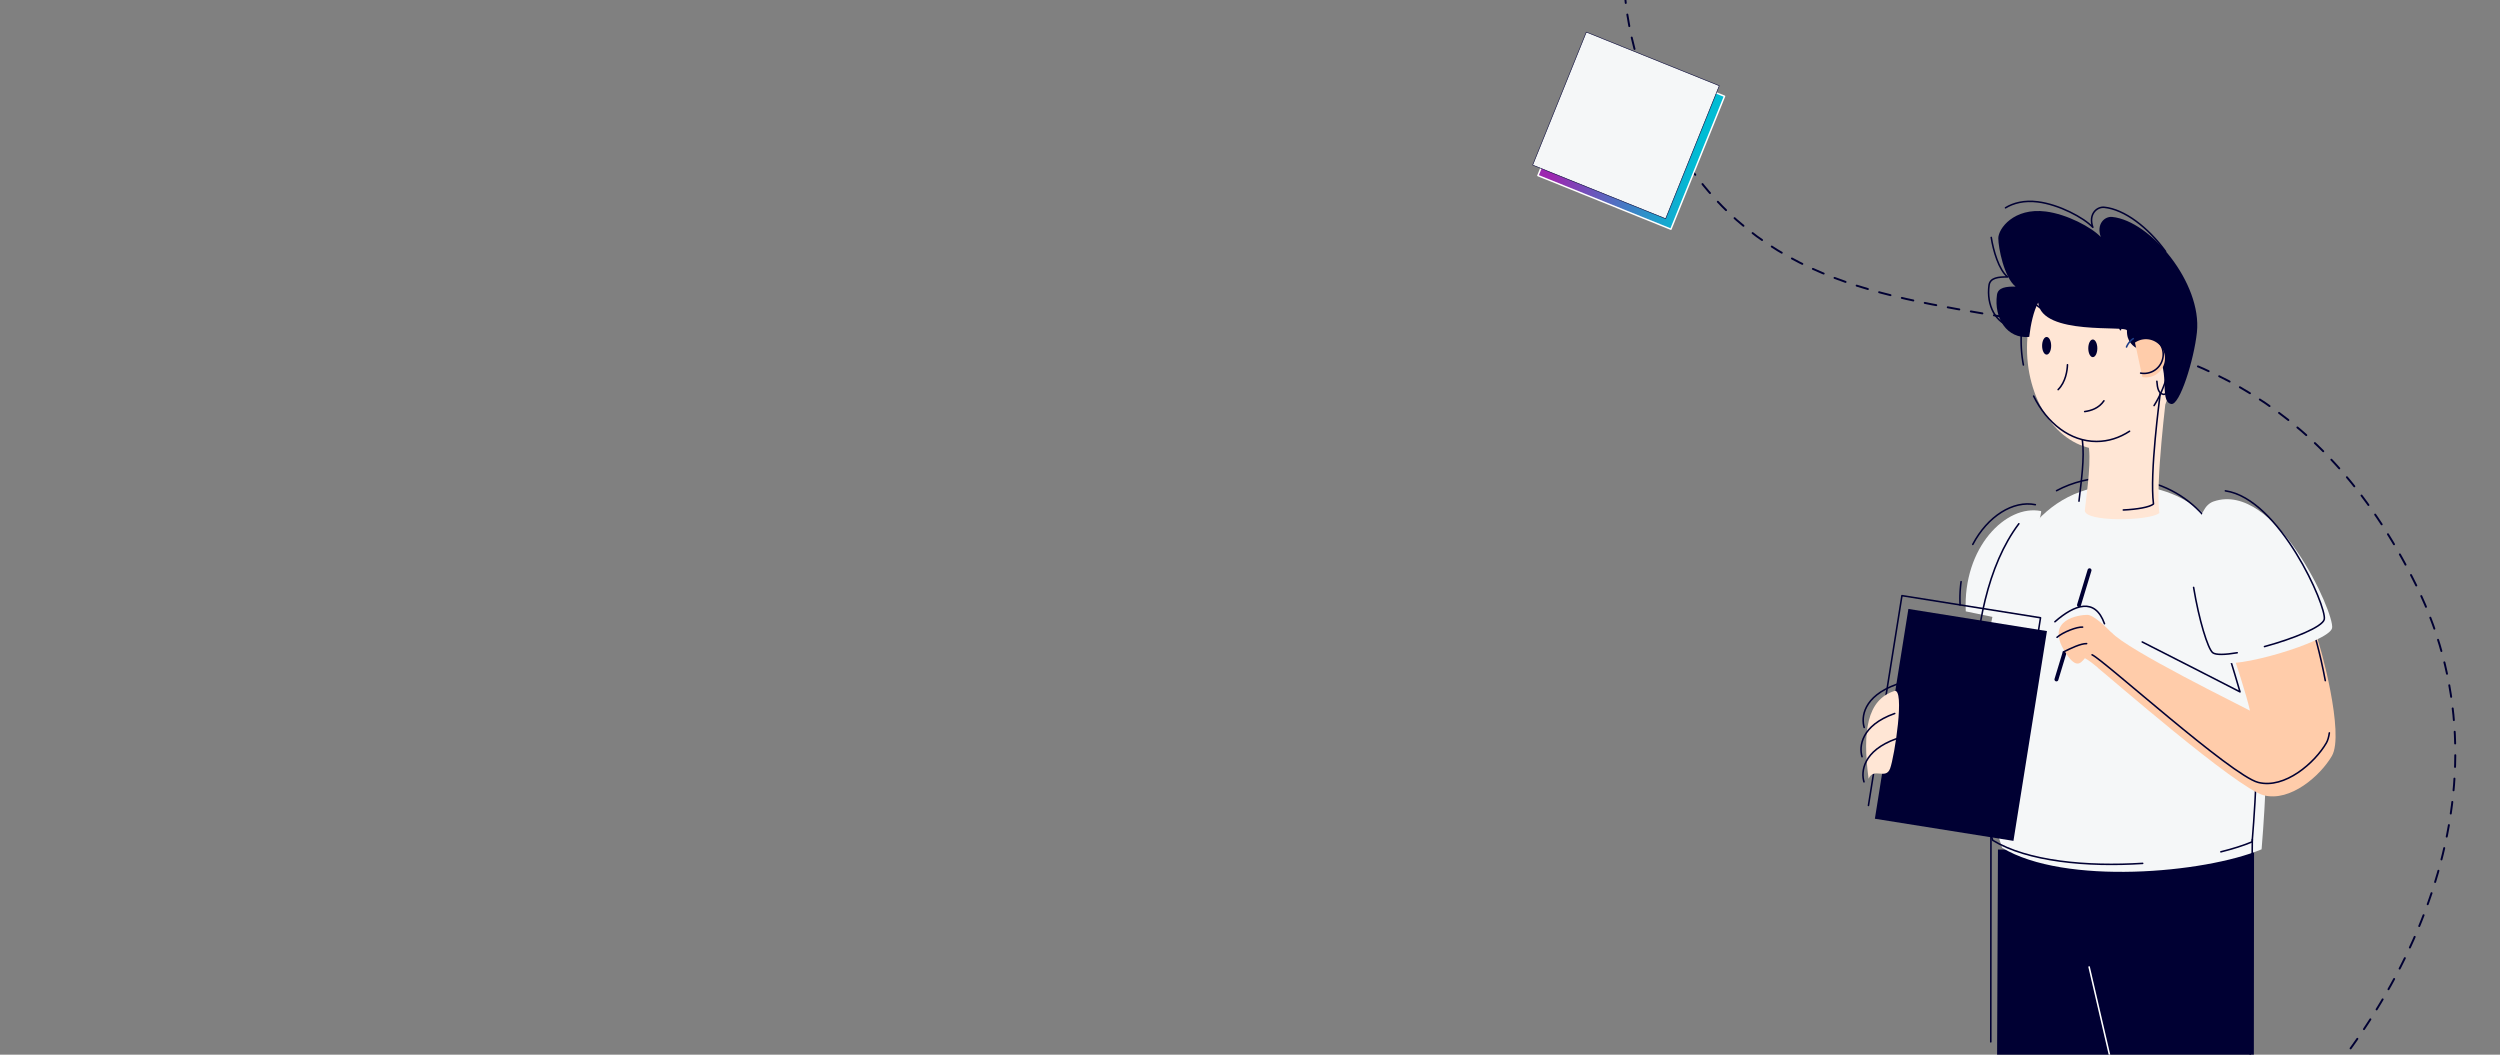 <?xml version="1.0" encoding="UTF-8" standalone="no"?>
<!-- Created with Inkscape (http://www.inkscape.org/) -->

<svg
   width="1280"
   height="540"
   viewBox="0 0 338.667 142.875"
   version="1.1"
   id="svg874"
   inkscape:version="1.1.2 (b8e25be833, 2022-02-05)"
   sodipodi:docname="signup-banner.svg"
   inkscape:export-filename="E:\oxyian-project\internal\oxyian-ui\cdn\asset\img\banner\signup-banner.png"
   inkscape:export-xdpi="100.05334"
   inkscape:export-ydpi="100.05334"
   xmlns:inkscape="http://www.inkscape.org/namespaces/inkscape"
   xmlns:sodipodi="http://sodipodi.sourceforge.net/DTD/sodipodi-0.dtd"
   xmlns:xlink="http://www.w3.org/1999/xlink"
   xmlns="http://www.w3.org/2000/svg"
   xmlns:svg="http://www.w3.org/2000/svg">
  <rect x="0" y="0" width="338.667" height="142.875" fill="#808080" stroke="none"/>
  <sodipodi:namedview
     id="namedview876"
     pagecolor="#ffffff"
     bordercolor="#999999"
     borderopacity="1"
     inkscape:pageshadow="0"
     inkscape:pageopacity="0"
     inkscape:pagecheckerboard="0"
     inkscape:document-units="mm"
     showgrid="false"
     units="px"
     inkscape:zoom="0.94609375"
     inkscape:cx="640"
     inkscape:cy="269.52931"
     inkscape:window-width="1366"
     inkscape:window-height="745"
     inkscape:window-x="1358"
     inkscape:window-y="-8"
     inkscape:window-maximized="1"
     inkscape:current-layer="g1372" />
  <defs
     id="defs871">
    <linearGradient
       inkscape:collect="always"
       xlink:href="#linearGradient2818"
       id="linearGradient2820"
       x1="77.758"
       y1="182.107"
       x2="91.593"
       y2="246.94"
       gradientUnits="userSpaceOnUse"
       gradientTransform="matrix(0.284,0,0,0.284,41.411,150.658)" />
    <linearGradient
       inkscape:collect="always"
       id="linearGradient2818">
      <stop
         style="stop-color:#9c27b0;stop-opacity:1"
         offset="0"
         id="stop2814" />
      <stop
         style="stop-color:#00bcd4;stop-opacity:1"
         offset="1"
         id="stop2816" />
    </linearGradient>
    <style
       id="style999">.cls-1{fill:#f0f0f0;}.cls-2,.cls-5,.cls-7,.cls-9{fill:none;stroke-linecap:round;stroke-linejoin:round;}.cls-2{stroke:#b7c7fb;}.cls-2,.cls-5,.cls-7{stroke-width:35.31px;}.cls-3{fill:#eaf0ff;}.cls-10,.cls-11,.cls-12,.cls-13,.cls-3,.cls-4,.cls-6,.cls-8{fill-rule:evenodd;}.cls-4{fill:#b2c3fb;}.cls-5{stroke:#b2c3fb;}.cls-6{fill:#f4f7ff;}.cls-7{stroke:#e9efff;}.cls-8{fill:#46dbc9;}.cls-9{stroke:#1b3c87;stroke-width:21.13px;}.cls-10{fill:#fff;}.cls-11{fill:#1b3c87;}.cls-12{fill:#edca55;}.cls-13{fill:#3c3744;}</style>
  </defs>
  <g
     inkscape:label="Layer 1"
     inkscape:groupmode="layer"
     id="layer1">
    <path
       class="cls-2"
       d="m 262.899,172.624 c 11.829,3.097 27.655,-3.305 41.238,-15.015 21.356,-18.41 37.167,-49.941 23.183,-78.304 -26.794,-54.344 -77.54,-20.765 -100.518,-59.939 -19.979,-34.068 6.628,-69.112 42.487,-65.898"
       id="path10-4"
       style="fill:none;stroke:#000033;stroke-width:0.265;stroke-linecap:round;stroke-linejoin:round;stroke-miterlimit:4;stroke-dasharray:1.587;stroke-dashoffset:0;stroke-opacity:1"
       sodipodi:nodetypes="csccc" />
    <rect
       class="cls-6"
       x="55.896"
       y="202.105"
       width="19.421"
       height="19.421"
       transform="rotate(-68.028)"
       id="rect26-1"
       style="fill:url(#linearGradient2820);fill-opacity:1;stroke:#ffffff;stroke-width:0.203;stroke-linecap:round;stroke-linejoin:round;stroke-miterlimit:4;stroke-dasharray:none;stroke-opacity:1" />
    <rect
       class="cls-6"
       x="56.949"
       y="200.913"
       width="19.421"
       height="19.421"
       transform="rotate(-68.028)"
       id="rect26"
       style="fill:#f5f7f8;fill-opacity:1;stroke:#000033;stroke-width:0.075;stroke-linecap:round;stroke-linejoin:round;stroke-miterlimit:4;stroke-dasharray:none;stroke-opacity:1" />
    <g
       id="Layer_1-2"
       data-name="Layer 1"
       transform="matrix(0.056,0,0,0.056,-252.927,-45.969)">
      <g
         id="g1372"
         transform="matrix(0.537,0,0,0.537,2671.521,1290.292)">
        <polygon
           class="cls-13"
           points="2474.77,4222.63 3631.57,4222.63 3632.48,3258.83 2478.84,3251.49 "
           id="polygon1119"
           transform="translate(9957.251,-298.718)"
           style="fill:#000033;fill-opacity:1;stroke-width:1.002;stroke-miterlimit:4;stroke-dasharray:none" />
        <path
           class="cls-8"
           d="m 12629.931,1428.003 c -157.16,-31.37 -352.48,163.83 -338.82,451.92 l 189.6,39.37 c 0,0 162.91,-488.56 149.22,-491.29 z"
           id="path1029"
           style="fill:#f5f7f8;fill-opacity:1" />
        <path
           class="cls-9"
           d="m 12270.001,1746.223 a 577.78,577.78 0 0 0 -4.39,105"
           id="path1031"
           style="stroke:#000033;stroke-width:7.095;stroke-miterlimit:4;stroke-dasharray:none;stroke-opacity:1" />
        <path
           class="cls-9"
           d="m 12604.411,1399.283 c -99.53,-19.86 -214.35,51.13 -281.72,179"
           id="path1033"
           style="stroke:#000033;stroke-width:7.095;stroke-miterlimit:4;stroke-dasharray:none;stroke-opacity:1" />
        <path
           class="cls-8"
           d="m 12994.471,1310.162 c 593.32,0 708.1,686 629.28,1641.63 -257.24,107.88 -889.28,163.2 -1168.65,-6.91 -131.39,-367.89 -207.7,-1634.72 539.37,-1634.72 z"
           id="path1035"
           style="fill:#f5f7f8;fill-opacity:1" />
        <path
           class="cls-10"
           d="m 12566.941,694.632 c 0,-251.74 152,-455.82 339.51,-455.82 187.51,0 339.5,204.08 339.5,455.82 0,251.74 -152,455.83 -339.5,455.83 -187.5,0 -339.51,-204.08 -339.51,-455.83 z"
           id="path1037"
           style="fill:#ffe6d5;fill-opacity:1" />
        <path
           class="cls-11"
           d="m 12843.001,694.952 c 0,-22 9.13,-39.79 20.37,-39.79 11.24,0 20.38,17.81 20.38,39.79 0,21.98 -9.12,39.77 -20.38,39.77 -11.26,0 -20.37,-17.81 -20.37,-39.77 z"
           id="path1039"
           style="fill:#000033;fill-opacity:1" />
        <path
           class="cls-11"
           d="m 12635.009,683.568 c 0,-22 9.13,-39.79 20.37,-39.79 11.24,0 20.38,17.81 20.38,39.79 0,21.98 -9.12,39.77 -20.38,39.77 -11.26,0 -20.37,-17.81 -20.37,-39.77 z"
           id="path1039-3"
           style="fill:#000033;fill-opacity:1;fill-rule:evenodd" />
        <path
           class="cls-9"
           d="m 12749.251,769.022 c -0.65,24.57 -7.77,77.62 -42,111.91"
           id="path1041"
           style="stroke:#000033;stroke-width:7.095;stroke-miterlimit:4;stroke-dasharray:none;stroke-opacity:1" />
        <path
           class="cls-9"
           d="m 12826.831,979.902 c 28.46,-3.87 64,-14.87 86.68,-48.51"
           id="path1043"
           style="stroke:#000033;stroke-width:7.095;stroke-miterlimit:4;stroke-dasharray:none;stroke-opacity:1" />
        <path
           class="cls-9"
           d="m 13464.981,2041.703 c 19.21,54.83 61.51,200.85 61.51,200.85 0,0 -299.58,-153.77 -440.4,-224.84"
           id="path1045"
           style="stroke:#000033;stroke-width:7.095;stroke-miterlimit:4;stroke-dasharray:none;stroke-opacity:1" />
        <path
           class="cls-9"
           d="m 12735.251,2068.573 -35.76,117.91"
           id="path1047"
           style="stroke:#000033;stroke-width:17.737;stroke-miterlimit:4;stroke-dasharray:none;stroke-opacity:1" />
        <path
           class="cls-9"
           d="m 12848.691,1694.682 -47.59,156.88"
           id="path1049"
           style="stroke:#000033;stroke-width:17.737;stroke-miterlimit:4;stroke-dasharray:none;stroke-opacity:1;paint-order:fill markers stroke" />
        <path
           class="cls-9"
           d="m 13087.981,3015.153 c -250.47,16 -518.54,-8.42 -675.4,-103.93 -98.11,-274.7 -165.51,-1050.58 117.64,-1426"
           id="path1051"
           style="stroke:#000033;stroke-width:7.095;stroke-miterlimit:4;stroke-dasharray:none;stroke-opacity:1" />
        <path
           class="cls-9"
           d="m 12700.171,1336.223 c 71.09,-38.22 154.45,-59.72 251.78,-59.72 593.31,0 708.1,686 629.27,1641.63 -39.14,16.41 -86.95,31.61 -140.88,45"
           id="path1053"
           style="stroke:#000033;stroke-width:7.095;stroke-miterlimit:4;stroke-dasharray:none;stroke-opacity:1" />
        <path
           class="cls-9"
           d="m 13581.984,2907.474 c 0,63.79 -9.89,1018.51 -9.89,1018.51"
           id="path1055"
           style="stroke:#000033;stroke-width:7.095;stroke-miterlimit:4;stroke-dasharray:none;stroke-opacity:1" />
        <path
           class="cls-10"
           d="m 12838.721,1895.592 c -35.76,0 -190.43,19.7 -102.87,162.71 50.17,81.95 70.88,58.38 91.92,32.46 16.38,8.53 41.65,28.66 57.93,42.16 -0.12,0.27 -0.21,0.54 -0.33,0.81 44.24,34.5 628.07,544.2 748.14,574.76 120.07,30.56 255.1,-88.19 307,-177.51 57.3,-98.5 -51.34,-498.12 -70.52,-542.19 -19.18,-44.07 -370.62,97.63 -370.62,97.63 0,0 56.91,170.24 71.92,240.61 -33.11,-18.63 -555.26,-273.84 -623.27,-352.3 -0.1,0.23 -0.24,0.63 -0.36,0.85 -24.89,-25.45 -81.41,-79.99 -108.94,-79.99 z"
           id="path1057"
           style="fill:#ffccaa;fill-opacity:1" />
        <path
           class="cls-9"
           d="m 12404.531,2896.102 -0.72,923"
           id="path1059"
           style="stroke:#000033;stroke-width:7.095;stroke-miterlimit:4;stroke-dasharray:none;stroke-opacity:1" />
        <path
           class="cls-9"
           d="m 12846.801,3481.912 c 32.48,138.85 68.1,292.75 102.48,442"
           id="path1061"
           style="stroke:#ffffff;stroke-width:7.095;stroke-miterlimit:4;stroke-dasharray:none;stroke-opacity:1" />
        <path
           class="cls-10"
           d="m 13197.311,883.382 c -1.92,23.19 -52.17,414.27 -34.14,553.43 -43.16,36.72 -341.81,42.12 -335.66,-12.88 10.31,-92.14 32.22,-235.16 13.52,-308"
           id="path1063"
           style="fill:#ffe6d5;fill-opacity:1" />
        <path
           class="cls-9"
           d="m 12801.131,1383.352 c 10.31,-92.13 25.57,-191.78 15.38,-273.86"
           id="path1065"
           style="stroke:#000033;stroke-width:7.095;stroke-miterlimit:4;stroke-dasharray:none;stroke-opacity:1" />
        <path
           class="cls-9"
           d="m 13166.901,898.682 c -1.94,23.19 -48.14,358.39 -30.11,497.55 -17,14.49 -73.8,24.1 -135.93,27"
           id="path1067"
           style="stroke:#000033;stroke-width:7.095;stroke-miterlimit:4;stroke-dasharray:none;stroke-opacity:1" />
        <path
           class="cls-9"
           d="m 13028.871,1068.463 c -44.95,29.5 -95.46,46 -148.86,46 -118.27,0 -222.41,-81.18 -283.2,-204.32"
           id="path1069"
           style="stroke:#000033;stroke-width:7.095;stroke-miterlimit:4;stroke-dasharray:none;stroke-opacity:1" />
        <path
           class="cls-9"
           d="m 12550.661,769.792 a 606.6,606.6 0 0 1 -10.16,-111.11 c 0,-251.75 152,-455.82 339.51,-455.82 187.51,0 339.5,204.07 339.5,455.82 0,112.06 -30.12,214.67 -80.07,294.05"
           id="path1071"
           style="stroke:#000033;stroke-width:7.095;stroke-miterlimit:4;stroke-dasharray:none;stroke-opacity:1" />
        <path
           class="cls-12"
           d="m 13216.821,945.692 c 38.08,6.9 102.43,-198.83 115.57,-322.92 23.38,-221.06 -208.46,-502.31 -381.66,-519.7 -34,-3.41 -72.4,31.58 -51.55,90.13 -42,-44.06 -152.11,-102.33 -247.21,-114.56 -144.48,-18.56 -214.29,77.45 -214.29,120.22 0,42.77 25.94,176.64 77.79,218 -41.9,-0.52 -79.18,3.33 -83.84,37.26 -14.38,104.63 44.93,199.16 145.28,189.5 7,-58.94 19.62,-116 40.27,-154.4 16.77,151.06 400.81,100.43 400.07,125.65 -2.91,97.15 112.39,97.16 116.39,99.56 89.04,53.4 22.46,220.23 83.18,231.26 z"
           id="path1073"
           style="fill:#000033;fill-opacity:1" />
        <path
           class="cls-9"
           d="m 12405.861,195.462 c 9,57.7 33.62,145.82 73.94,178 -41.88,-0.52 -79.18,3.33 -83.84,37.26 -12.37,90.12 29.89,172.69 105.93,187.77"
           id="path1075"
           style="stroke:#000033;stroke-width:7.095;stroke-miterlimit:4;stroke-dasharray:none;stroke-opacity:1" />
        <path
           class="cls-9"
           d="m 13190.991,258.432 c -77.84,-107.73 -185,-189.63 -275.91,-198.76 -34,-3.41 -72.42,31.57 -51.57,90.12 -41.94,-44.06 -152.09,-102.33 -247.2,-114.55 -62.58,-8 -111.15,5.4 -146.11,26.72"
           id="path1077"
           style="stroke:#000033;stroke-width:7.095;stroke-miterlimit:4;stroke-dasharray:none;stroke-opacity:1" />
        <path
           class="cls-9"
           d="m 13151.961,843.502 c 2.11,31.22 7.61,54.85 29.2,58.77 38.07,6.91 102.44,-198.82 115.56,-322.91 3.85,-36.32 0.8,-74.25 -7.74,-112.36"
           id="path1079"
           style="stroke:#000033;stroke-width:7.095;stroke-miterlimit:4;stroke-dasharray:none;stroke-opacity:1" />
        <path
           class="cls-9"
           d="m 12564.401,486.882 a 253.88,253.88 0 0 1 17.13,-41.07 c 16.77,151.06 400.8,100.43 400,125.65 -0.46,15.39 2,28.35 6.61,39.27"
           id="path1081"
           style="stroke:#000033;stroke-width:7.095;stroke-miterlimit:4;stroke-dasharray:none;stroke-opacity:1" />
        <path
           class="cls-10"
           d="m 13053.391,669.282 a 86,86 0 1 1 48.93,156.64 86.56,86.56 0 0 1 -15.55,-1.4"
           id="path1083"
           style="fill:#ffccaa;fill-opacity:1" />
        <path
           class="cls-9"
           d="m 13045.571,651.342 a 86,86 0 1 1 48.93,156.64 86.51,86.51 0 0 1 -15.53,-1.39"
           id="path1085"
           style="stroke:#000033;stroke-width:7.095;stroke-miterlimit:4;stroke-dasharray:none;stroke-opacity:1" />
        <path
           class="cls-4"
           d="m 12032.631,1868.963 624.22,99.68 -150.94,945.12 -624.21,-99.68 z"
           id="path1087"
           style="fill:#000033;fill-opacity:1" />
        <path
           class="cls-9"
           d="m 11852.711,2754.162 150.93,-945.12 624.22,99.7 -48.61,304.61"
           id="path1089"
           style="stroke:#000033;stroke-width:7.095;stroke-miterlimit:4;stroke-dasharray:none;stroke-opacity:1" />
        <path
           class="cls-9"
           d="m 12523.631,2561.432 -46.71,292.42 -425.71,-68"
           id="path1091"
           style="stroke:#000033;stroke-width:7.095;stroke-miterlimit:4;stroke-dasharray:none;stroke-opacity:1" />
        <path
           class="cls-10"
           d="m 11853.331,2634.073 c -28.41,-214.81 -6.55,-355.36 115.77,-395.41 49.38,-16.16 0.74,297.83 -18.93,349.53 -19.67,51.7 -73.55,-7.28 -96.84,45.88 z"
           id="path1093"
           style="fill:#ffe6d5;fill-opacity:1" />
        <path
           class="cls-9"
           d="m 11833.551,2402.852 c -13.57,-44.54 -5.82,-140.38 147.16,-194.61"
           id="path1095"
           style="stroke:#000033;stroke-width:7.095;stroke-miterlimit:4;stroke-dasharray:none;stroke-opacity:1" />
        <path
           class="cls-9"
           d="m 11823.861,2534.532 c -13.55,-44.53 -5.81,-140.39 147.17,-194.6"
           id="path1097"
           style="stroke:#000033;stroke-width:7.095;stroke-miterlimit:4;stroke-dasharray:none;stroke-opacity:1" />
        <path
           class="cls-9"
           d="m 11832.581,2647.823 c -13.56,-44.54 -5.82,-140.4 147.16,-194.62"
           id="path1099"
           style="stroke:#000033;stroke-width:7.095;stroke-miterlimit:4;stroke-dasharray:none;stroke-opacity:1" />
        <path
           class="cls-9"
           d="m 13015.251,688.792 a 86.28,86.28 0 0 1 30.35,-37.45"
           id="path1101"
           style="stroke-width:7.095;stroke-miterlimit:4;stroke-dasharray:none" />
        <path
           class="cls-9"
           d="m 13928.951,2427.363 c -2.59,18.55 -7,34.06 -13.66,45.5 -51.94,89.32 -187,208.08 -307,177.52 -120,-30.56 -696.76,-552.28 -748.14,-574.77"
           id="path1103"
           style="stroke:#000033;stroke-width:7.095;stroke-miterlimit:4;stroke-dasharray:none;stroke-opacity:1" />
        <path
           class="cls-9"
           d="m 13844.761,1930.682 c 9.87,22.69 43.46,139.62 65.91,261.17"
           id="path1105"
           style="stroke:#000033;stroke-width:7.095;stroke-miterlimit:4;stroke-dasharray:none;stroke-opacity:1" />
        <path
           class="cls-9"
           d="m 12915.931,1935.422 c -42.49,-119.28 -134.06,-86.58 -223.22,-8.82"
           id="path1107"
           style="stroke:#000033;stroke-width:7.095;stroke-miterlimit:4;stroke-dasharray:none;stroke-opacity:1" />
        <path
           class="cls-9"
           d="m 12817.431,1950.793 c -25,-1.83 -86.91,21.64 -115.19,45.9"
           id="path1109"
           style="stroke:#000033;stroke-width:7.095;stroke-miterlimit:4;stroke-dasharray:none;stroke-opacity:1" />
        <path
           class="cls-9"
           d="m 12835.511,2025.182 c -27,-0.59 -71,21.12 -104.8,37.68"
           id="path1111"
           style="stroke:#000033;stroke-width:7.095;stroke-miterlimit:4;stroke-dasharray:none;stroke-opacity:1" />
        <path
           class="cls-8"
           d="m 13407.691,1384.703 c 278.73,-94.75 546.74,507.36 533.62,570.48 -13.12,63.12 -451.86,190.42 -502.43,150.56 -50.57,-39.86 -192.63,-666.16 -31.19,-721.04 z"
           id="path1113"
           style="fill:#f5f7f8;fill-opacity:1" />
        <path
           class="cls-9"
           d="m 13513.761,2066.383 c -54.35,9.08 -96.41,10.54 -110.09,-0.24 -22.22,-17.53 -62.14,-148.33 -86.18,-294.11"
           id="path1115"
           style="stroke:#000033;stroke-width:7.095;stroke-miterlimit:4;stroke-dasharray:none;stroke-opacity:1" />
        <path
           class="cls-9"
           d="m 13460.621,1337.013 c 244.36,35.17 457.21,522.16 445.48,578.56 -7.16,34.43 -141,88 -269.34,123"
           id="path1117"
           style="stroke:#000033;stroke-width:7.095;stroke-miterlimit:4;stroke-dasharray:none;stroke-opacity:1" />
      </g>
    </g>
  </g>
</svg>
